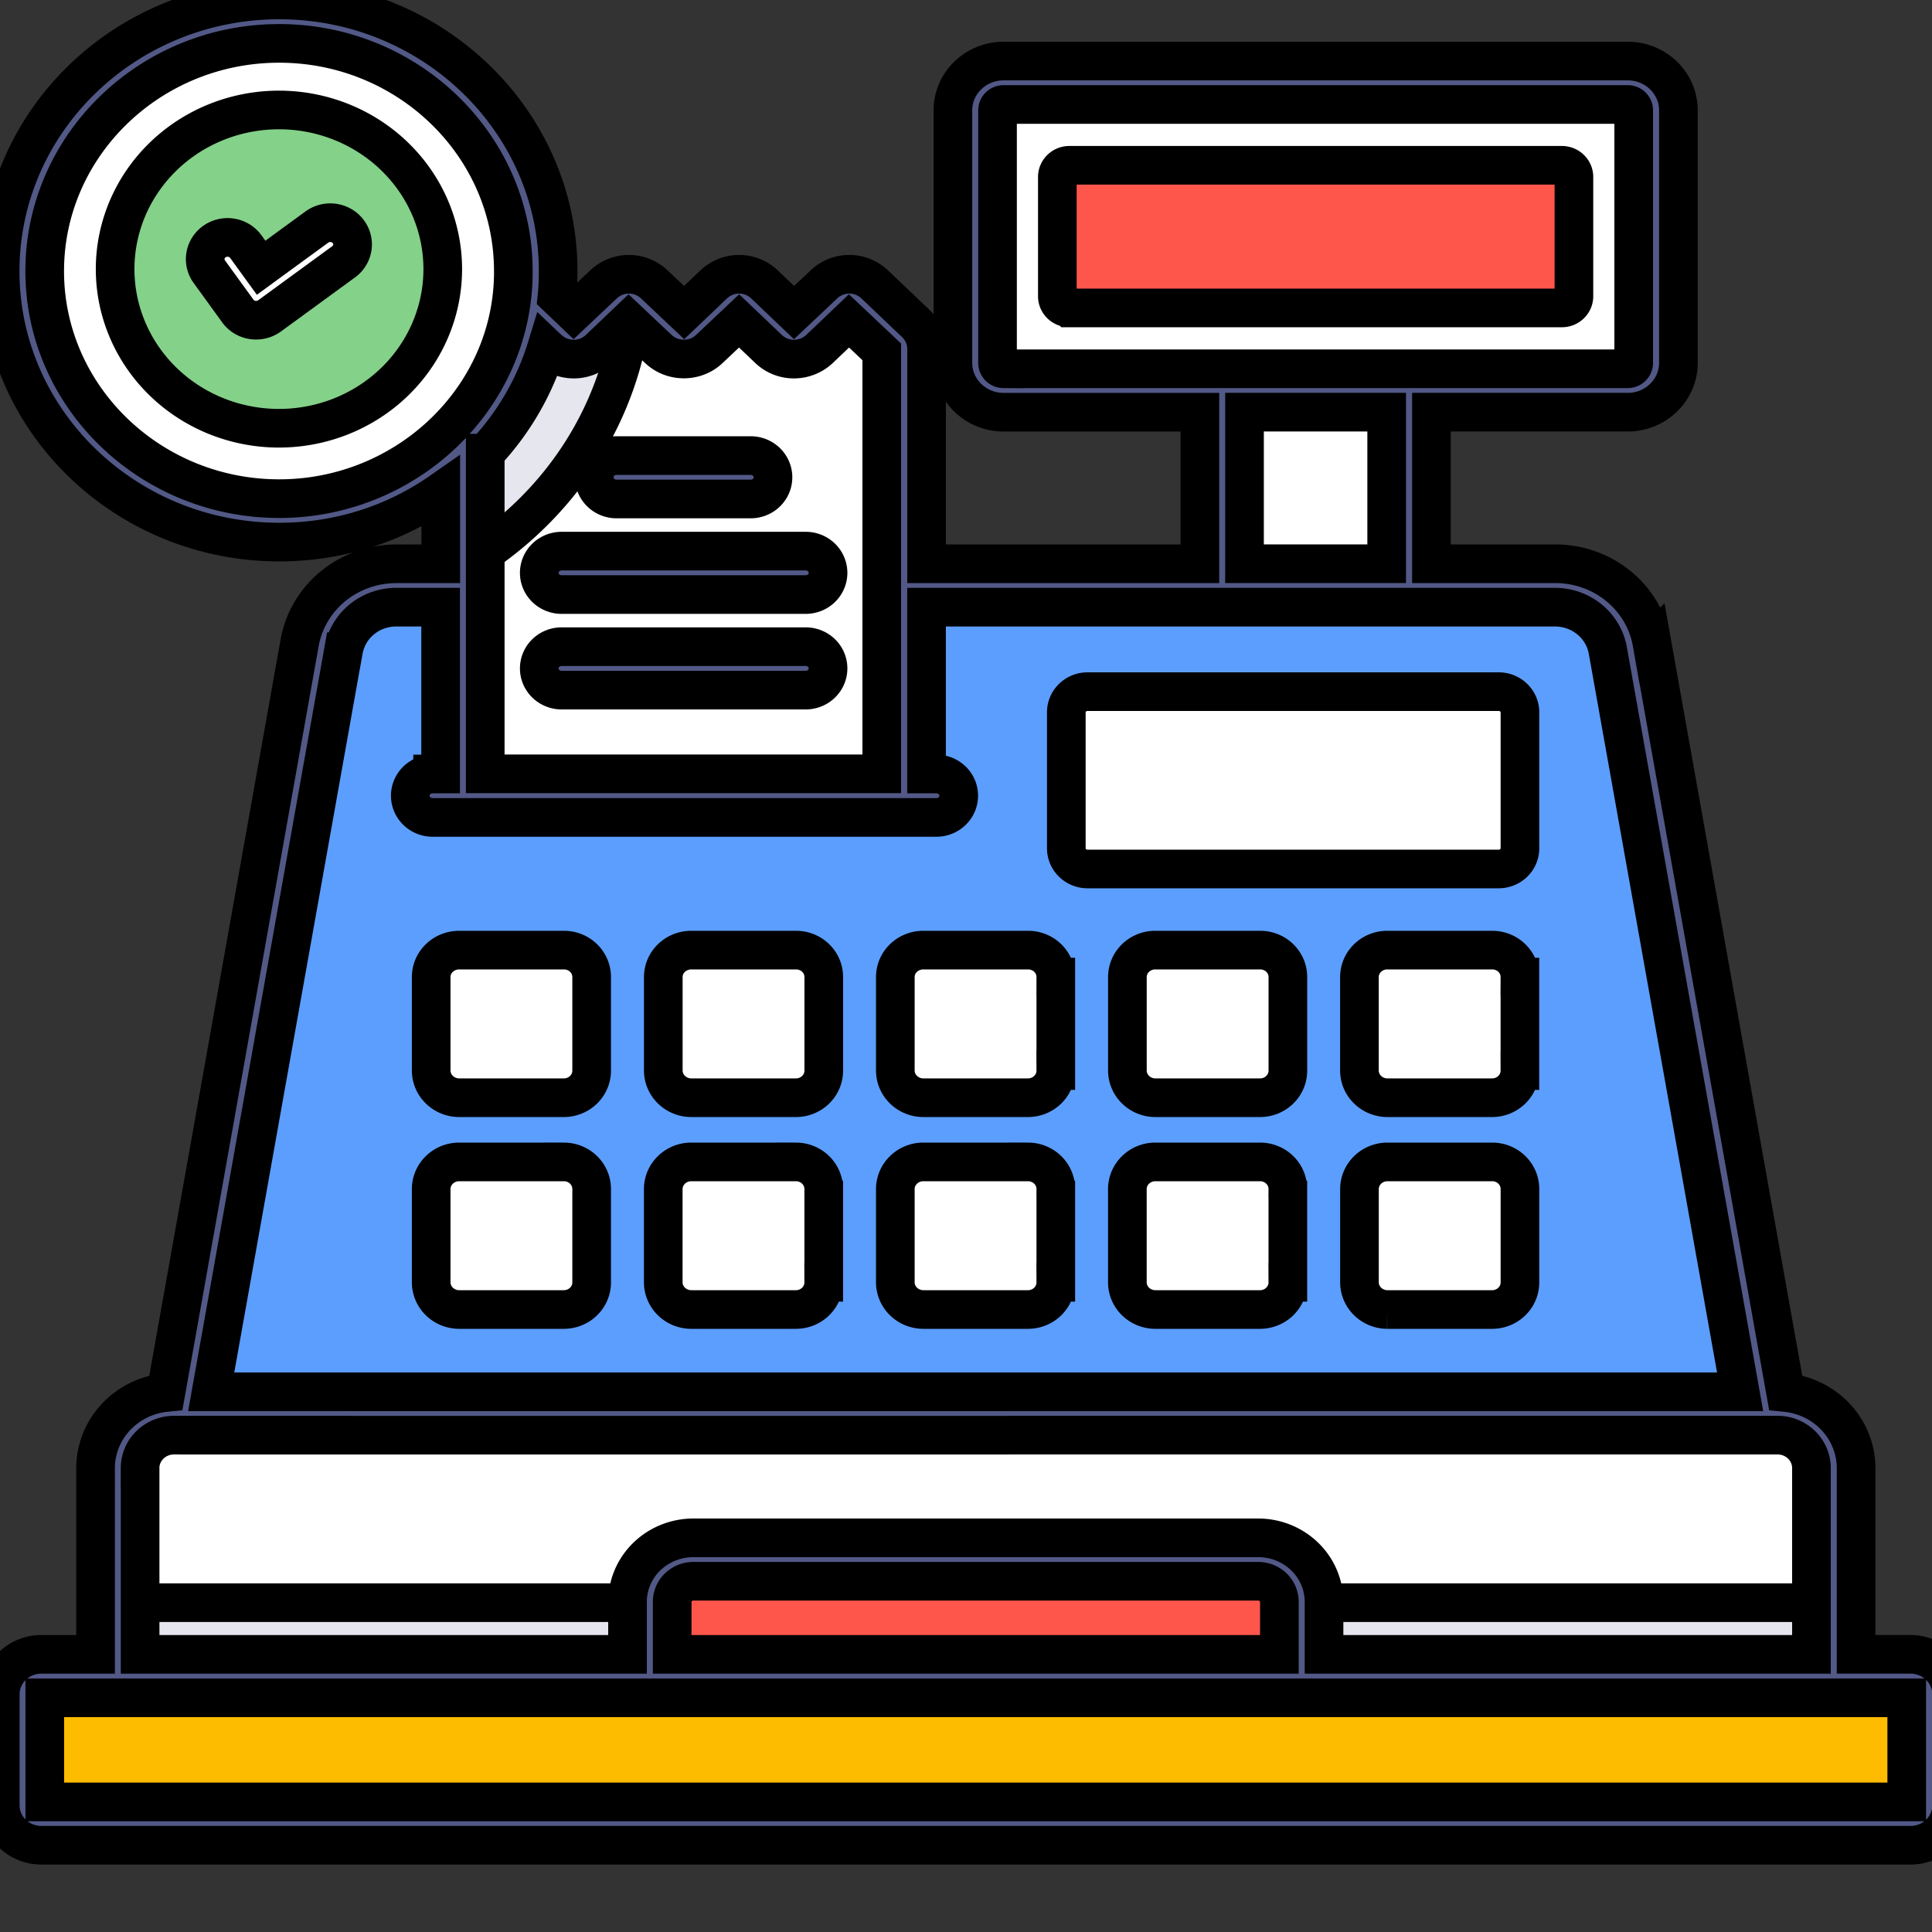 <svg width="50" height="50" xmlns="http://www.w3.org/2000/svg">
 <rect width="100%" height="100%" fill="#333333" stroke="none"/>
 <title>dd</title>

 <g>
  <title>Layer 1</title>
  <g stroke="null" id="svg_16">
   <path stroke="null" id="svg_1" d="m47.457,37.993l0,5.383l-44.41,0l0,-5.383c0,-0.78 0.651,-1.413 1.455,-1.413l41.501,0a1.456,1.414 0 0 1 1.455,1.413z" fill="#fff"/>
   <path stroke="null" id="svg_2" d="m3.047,41.477l44.41,0l0,1.899l-44.41,0l0,-1.899z" fill="#e6e6ef"/>
   <path stroke="null" id="svg_3" d="m42.183,16.742l3.537,19.838l-40.94,0l3.537,-19.838a1.971,1.915 0 0 1 1.943,-1.589l29.98,0c0.96,0 1.78,0.67 1.944,1.589z" fill="#5c9efe"/>
   <path stroke="null" id="svg_4" d="m33.687,41.453l0,1.923l-16.869,0l0,-1.923c0,-0.604 0.503,-1.093 1.125,-1.093l14.62,0c0.621,0 1.124,0.489 1.124,1.093z" fill="#ff564c"/>
   <path stroke="null" id="svg_5" d="m31.629,10.105l4.836,0l0,5.048l-4.836,0l0,-5.048zm11.228,-0.713l0,-6.538a0.734,0.713 0 0 0 -0.734,-0.713l-16.153,0a0.734,0.713 0 0 0 -0.734,0.713l0,6.538c0,0.394 0.328,0.713 0.734,0.713l16.153,0a0.734,0.713 0 0 0 0.734,-0.713z" fill="#fff"/>
   <path stroke="null" id="svg_6" d="m27.364,7.667l0,-3.087c0,-0.166 0.139,-0.302 0.311,-0.302l12.747,0c0.171,0 0.311,0.135 0.311,0.302l0,3.087c0,0.166 -0.139,0.302 -0.311,0.302l-12.748,0a0.311,0.302 0 0 1 -0.31,-0.302z" fill="#ff564c"/>
   <path stroke="null" id="svg_7" d="m39.336,18.434l0,3.521a0.55,0.534 0 0 1 -0.55,0.534l-10.64,0a0.55,0.534 0 0 1 -0.55,-0.534l0,-3.521c0,-0.295 0.246,-0.534 0.55,-0.534l10.64,0c0.304,0 0.55,0.239 0.55,0.534zm-15.935,-9.412l0,11.573l-11.418,0l0,-11.573c0,-0.097 0.039,-0.187 0.116,-0.255l1.064,-1.004a0.362,0.352 0 0 1 0.509,0l0.917,0.869c0.139,0.135 0.37,0.135 0.509,0l0.917,-0.869a0.369,0.358 0 0 1 0.509,0l0.917,0.869c0.146,0.127 0.37,0.127 0.509,0l0.917,-0.869a0.362,0.352 0 0 1 0.509,0l0.917,0.861c0.139,0.135 0.37,0.135 0.509,0l0.917,-0.861a0.362,0.352 0 0 1 0.509,0l1.056,1.004c0.077,0.067 0.116,0.157 0.116,0.255z" fill="#fff"/>
   <path stroke="null" id="svg_8" d="m16.385,7.681c-0.216,2.959 -1.927,5.513 -4.402,6.974l0,-5.633c0,-0.097 0.039,-0.187 0.116,-0.255l1.064,-1.004a0.362,0.352 0 0 1 0.509,0l0.917,0.869c0.139,0.135 0.37,0.135 0.509,0l0.917,-0.869c0.1,-0.097 0.247,-0.12 0.37,-0.082z" fill="#e6e6ef"/>
   <path stroke="null" id="svg_9" d="m33.33,25.286l0,2.42a0.72,0.7 0 0 1 -0.718,0.703l-2.717,0a0.725,0.704 0 0 1 -0.718,-0.703l0,-2.42c0,-0.387 0.325,-0.697 0.718,-0.697l2.717,0a0.715,0.694 0 0 1 0.718,0.697zm-12.011,0l0,2.42a0.72,0.7 0 0 1 -0.718,0.703l-2.711,0a0.726,0.705 0 0 1 -0.724,-0.703l0,-2.42c0,-0.387 0.325,-0.697 0.724,-0.697l2.711,0a0.715,0.695 0 0 1 0.718,0.697zm18.017,5.487l0,2.414a0.72,0.7 0 0 1 -0.718,0.703l-2.717,0a0.725,0.704 0 0 1 -0.718,-0.703l0,-2.414a0.725,0.704 0 0 1 0.718,-0.703l2.717,0a0.719,0.699 0 0 1 0.718,0.703zm-24.024,0l0,2.414a0.72,0.7 0 0 1 -0.718,0.703l-2.711,0a0.726,0.705 0 0 1 -0.724,-0.703l0,-2.414c0,-0.387 0.325,-0.703 0.724,-0.703l2.711,0a0.72,0.7 0 0 1 0.718,0.703zm6.006,0l0,2.414a0.72,0.7 0 0 1 -0.718,0.703l-2.711,0a0.726,0.705 0 0 1 -0.724,-0.703l0,-2.414c0,-0.387 0.325,-0.703 0.724,-0.703l2.711,0a0.72,0.7 0 0 1 0.718,0.703zm18.017,-5.487l0,2.42a0.72,0.7 0 0 1 -0.718,0.703l-2.717,0a0.725,0.704 0 0 1 -0.718,-0.703l0,-2.42c0,-0.387 0.325,-0.697 0.718,-0.697l2.717,0a0.715,0.694 0 0 1 0.718,0.697zm-6.006,5.487l0,2.414a0.72,0.7 0 0 1 -0.718,0.703l-2.717,0a0.725,0.704 0 0 1 -0.718,-0.703l0,-2.414a0.725,0.704 0 0 1 0.718,-0.703l2.717,0a0.719,0.699 0 0 1 0.718,0.703zm-18.017,-5.487l0,2.42a0.72,0.7 0 0 1 -0.718,0.703l-2.711,0a0.726,0.705 0 0 1 -0.724,-0.703l0,-2.42c0,-0.387 0.325,-0.697 0.724,-0.697l2.711,0a0.715,0.695 0 0 1 0.718,0.697zm12.012,5.487l0,2.414a0.72,0.7 0 0 1 -0.718,0.703l-2.711,0a0.726,0.705 0 0 1 -0.724,-0.703l0,-2.414c0,-0.387 0.325,-0.703 0.724,-0.703l2.711,0a0.72,0.7 0 0 1 0.718,0.703zm0,-5.487l0,2.42a0.72,0.7 0 0 1 -0.718,0.703l-2.711,0a0.726,0.705 0 0 1 -0.724,-0.703l0,-2.42c0,-0.387 0.325,-0.697 0.724,-0.697l2.711,0a0.715,0.695 0 0 1 0.718,0.697z" fill="#fff"/>
   <path stroke="null" id="svg_10" d="m49.439,43.376l-48.373,0a0.486,0.472 0 0 0 -0.486,0.472l0,2.875c0,0.261 0.217,0.472 0.486,0.472l48.373,0a0.486,0.472 0 0 0 0.486,-0.472l0,-2.875a0.486,0.473 0 0 0 -0.486,-0.472z" fill="#febc00"/>
   <path stroke="null" id="svg_11" d="m13.86,7.017c0,3.557 -2.975,6.447 -6.636,6.447c-3.672,0 -6.648,-2.89 -6.648,-6.447a6.646,6.457 0 0 1 6.648,-6.458c3.661,0.001 6.636,2.891 6.636,6.458z" fill="#fff"/>
   <path stroke="null" id="svg_12" d="m15.957,12.914l3.47,0a0.578,0.562 0 0 0 0,-1.124l-3.47,0a0.578,0.562 0 0 0 0,1.124zm-1.423,2.473l6.318,0a0.578,0.562 0 0 0 0,-1.124l-6.318,0a0.578,0.562 0 0 0 0,1.124zm0,2.473l6.318,0a0.578,0.562 0 0 0 0,-1.124l-6.318,0a0.578,0.562 0 0 0 0,1.124z" fill="#525987"/>
   <path stroke="null" id="svg_13" d="m49.439,42.814l-1.403,0l0,-4.822a2.028,1.97 0 0 0 -1.824,-1.954l-3.459,-19.396a2.537,2.464 0 0 0 -2.513,-2.052l-3.195,0l0,-3.923l5.081,0c0.723,0 1.311,-0.572 1.311,-1.275l0,-6.537c0,-0.703 -0.588,-1.275 -1.311,-1.275l-16.153,0c-0.723,0 -1.312,0.572 -1.312,1.275l0,6.538c0,0.703 0.589,1.275 1.312,1.275l5.08,0l0,3.923l-7.073,0l0,-5.573c0,-0.24 -0.108,-0.479 -0.285,-0.652l-1.056,-1.004c-0.37,-0.352 -0.948,-0.352 -1.318,0l-0.771,0.727l-0.763,-0.727c-0.37,-0.352 -0.948,-0.352 -1.318,0l-0.763,0.727l-0.771,-0.727c-0.37,-0.352 -0.948,-0.352 -1.318,0l-0.771,0.727l-0.432,-0.412c0.023,-0.217 0.031,-0.434 0.031,-0.659c0,-3.873 -3.238,-7.019 -7.217,-7.019c-3.986,0 -7.224,3.146 -7.224,7.019c0,3.865 3.238,7.011 7.224,7.011c1.557,0 2.999,-0.479 4.179,-1.303l0,1.865l-1.141,0a2.537,2.464 0 0 0 -2.513,2.052l-3.459,19.395a2.029,1.971 0 0 0 -1.821,1.954l0,4.822l-1.402,0c-0.587,0 -1.064,0.464 -1.064,1.033l0,2.875a1.064,1.034 0 0 0 1.064,1.033l48.373,0a1.064,1.034 0 0 0 1.063,-1.033l0,-2.875a1.064,1.034 0 0 0 -1.063,-1.033zm-23.623,-33.422l0,-6.537c0,-0.083 0.07,-0.151 0.156,-0.151l16.153,0c0.086,0 0.155,0.067 0.155,0.151l0,6.538c0,0.083 -0.069,0.151 -0.155,0.151l-16.153,0a0.157,0.152 0 0 1 -0.156,-0.152zm6.392,1.275l3.679,0l0,3.923l-3.679,0l0,-3.923zm-18.021,-1.635c0.37,0.345 0.948,0.352 1.318,0l0.763,-0.727l0.771,0.727c0.362,0.345 0.956,0.345 1.318,0l0.771,-0.727l0.763,0.727c0.37,0.352 0.948,0.345 1.318,0l0.763,-0.727l0.848,0.801l0,10.921l-10.262,0l0,-8.299a7.229,7.023 0 0 0 1.588,-2.734l0.039,0.037zm-6.962,3.873c-3.346,0 -6.068,-2.644 -6.068,-5.887c0,-3.251 2.722,-5.895 6.068,-5.895c3.338,0 6.06,2.644 6.06,5.895l0,0.097c-0.048,3.217 -2.779,5.79 -6.06,5.79zm1.665,3.932c0.116,-0.652 0.686,-1.124 1.372,-1.124l1.141,0l0,4.318l-0.207,0a0.578,0.562 0 0 0 0,1.124l13.038,0a0.578,0.562 0 0 0 0,-1.124l-0.255,0l0,-4.318c13.014,0.002 12.986,0 16.26,0c0.678,0 1.257,0.472 1.372,1.124l3.423,19.181l-39.568,0l3.423,-19.181zm-5.265,21.156a0.879,0.854 0 0 1 0.877,-0.852c18.704,0.001 -31.67,0.004 41.501,0c0.483,0 0.877,0.382 0.877,0.852l0,4.822l-12.614,0l0,-1.361a1.705,1.657 0 0 0 -1.703,-1.655l-14.62,0a1.705,1.657 0 0 0 -1.703,1.655l0,1.361l-12.614,0l0,-4.822zm29.485,4.822l-15.714,0l0,-1.361a0.547,0.532 0 0 1 0.547,-0.531l14.62,0a0.547,0.532 0 0 1 0.547,0.531l0,1.361zm16.236,3.818l-48.187,0l0,-2.694l48.187,0l0,2.694z" fill="#525987"/>
   <path stroke="null" id="svg_14" d="m7.223,2.846a4.239,4.118 0 1 1 -0.008,8.237a4.239,4.118 0 0 1 0.008,-8.237" fill="#84d189"/>
   <path stroke="null" id="svg_15" d="m6.628,8.287a0.575,0.559 0 0 1 -0.473,-0.238l-0.739,-1.019a0.578,0.562 0 0 1 0.946,-0.647l0.396,0.546l1.449,-1.058a0.578,0.562 0 0 1 0.695,0.898l-1.926,1.406a0.587,0.57 0 0 1 -0.348,0.112z" fill="#fff"/>
  </g>
 </g>
</svg>
